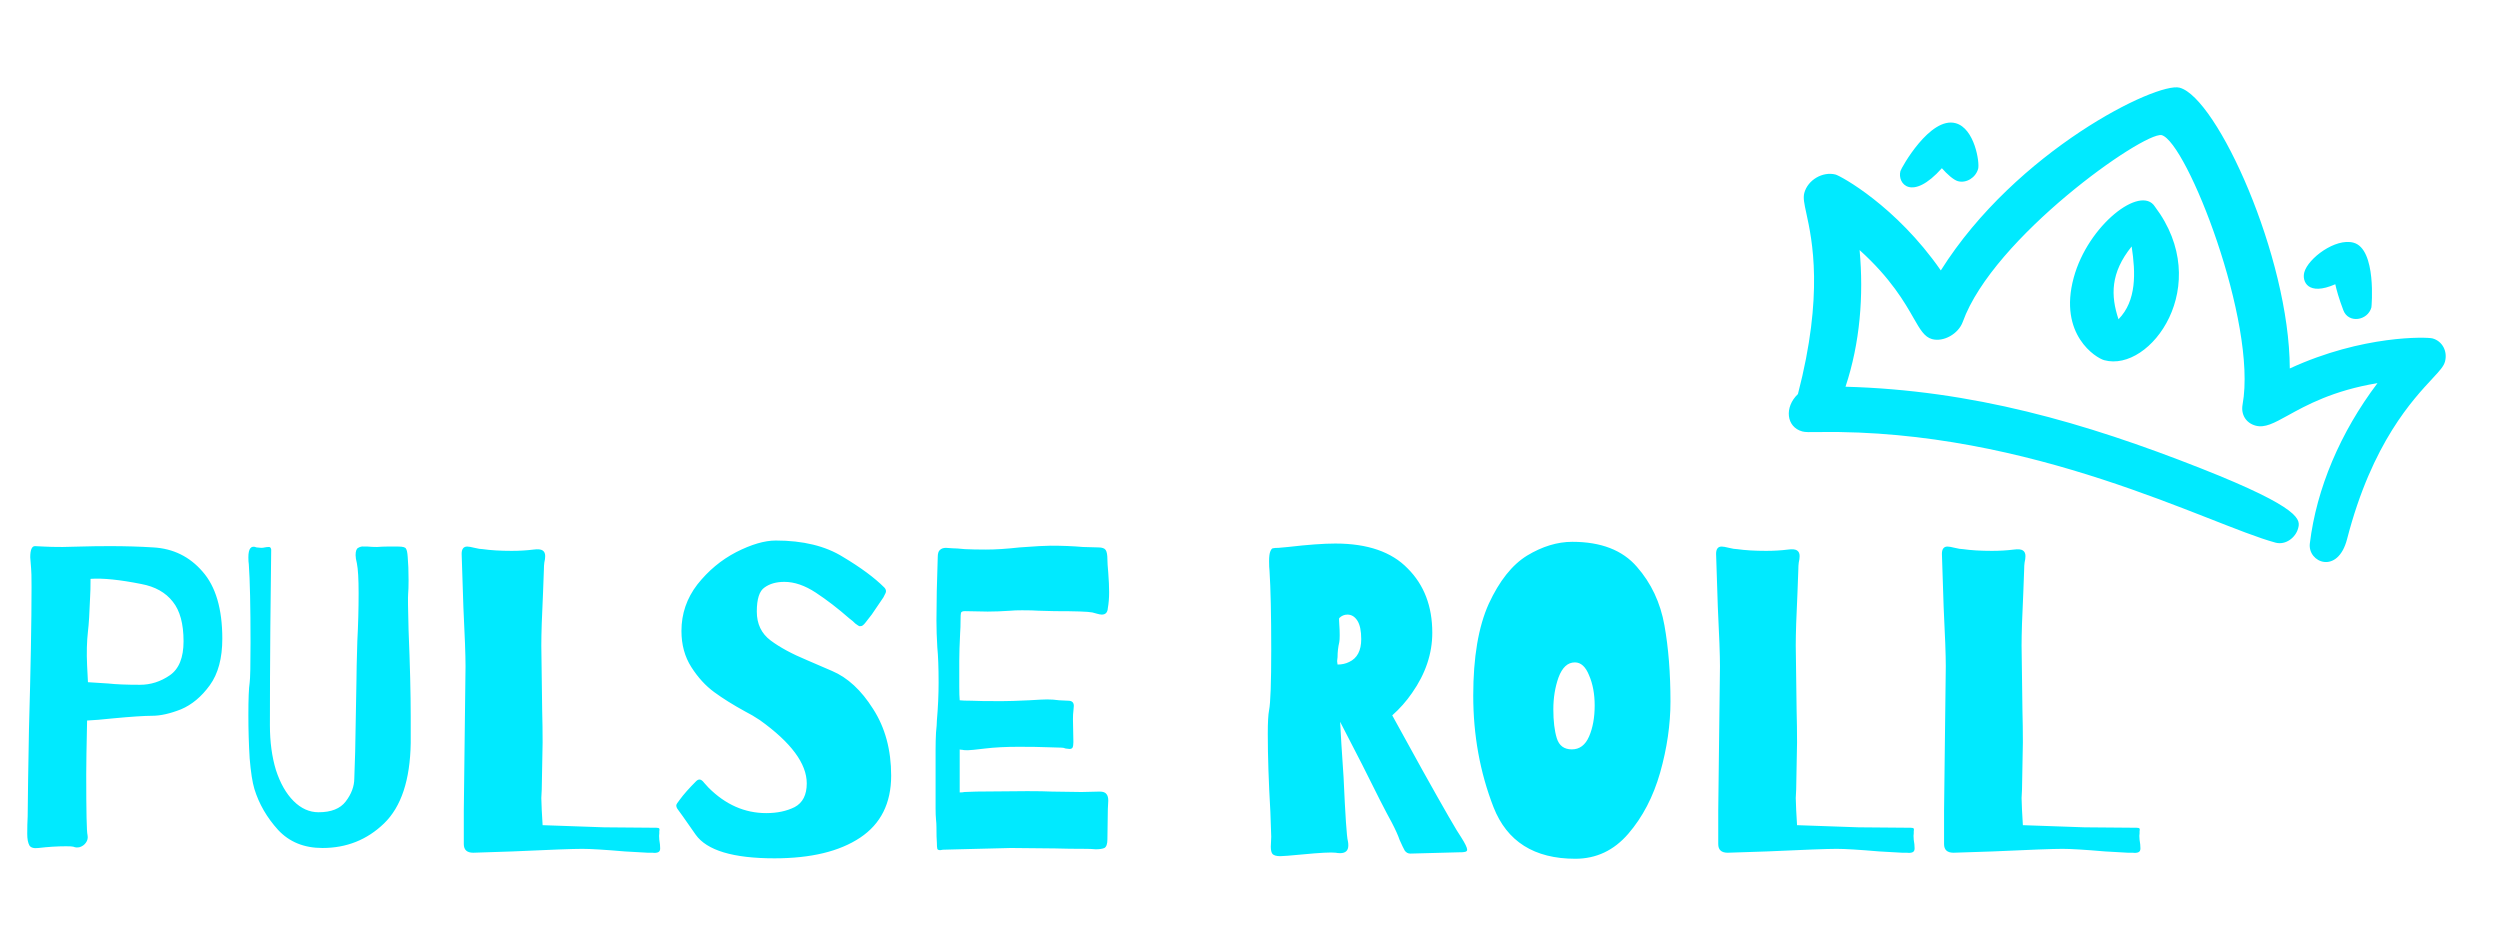<svg width="209" height="79" viewBox="0 0 209 79" fill="none" xmlns="http://www.w3.org/2000/svg">
<path d="M3.213 70.892C2.829 70.94 2.577 70.868 2.457 70.676C2.337 70.46 2.277 70.136 2.277 69.704C2.277 69.176 2.289 68.696 2.313 68.264L2.349 65.24L2.421 60.992C2.565 55.904 2.637 51.932 2.637 49.076C2.637 48.212 2.625 47.696 2.601 47.528C2.553 47 2.529 46.688 2.529 46.592C2.529 45.968 2.661 45.656 2.925 45.656C3.045 45.656 3.285 45.668 3.645 45.692C4.029 45.716 4.557 45.728 5.229 45.728C5.421 45.728 5.913 45.716 6.705 45.692C7.497 45.668 8.325 45.656 9.189 45.656C10.461 45.656 11.673 45.692 12.825 45.764C14.481 45.86 15.849 46.532 16.929 47.78C18.033 49.028 18.585 50.9 18.585 53.396C18.585 55.028 18.237 56.324 17.541 57.284C16.845 58.244 16.041 58.916 15.129 59.3C14.217 59.66 13.413 59.84 12.717 59.84C12.069 59.84 10.977 59.912 9.441 60.056C8.553 60.152 7.833 60.212 7.281 60.236C7.233 62.444 7.209 63.944 7.209 64.736C7.209 67.856 7.245 69.548 7.317 69.812C7.365 70.052 7.317 70.268 7.173 70.46C7.053 70.628 6.885 70.748 6.669 70.82C6.477 70.868 6.297 70.856 6.129 70.784C6.057 70.76 5.853 70.748 5.517 70.748C4.797 70.748 4.029 70.796 3.213 70.892ZM11.709 57.248C12.597 57.248 13.425 56.984 14.193 56.456C14.961 55.928 15.345 54.98 15.345 53.612C15.345 52.148 15.045 51.044 14.445 50.3C13.845 49.532 12.969 49.04 11.817 48.824C10.017 48.464 8.601 48.32 7.569 48.392C7.569 49.064 7.557 49.568 7.533 49.904C7.485 51.248 7.425 52.208 7.353 52.784C7.257 53.624 7.233 54.572 7.281 55.628L7.353 57.032L9.045 57.14C9.693 57.212 10.581 57.248 11.709 57.248ZM34.12 49.652C34.096 49.892 34.108 50.9 34.156 52.676C34.276 55.604 34.336 58.016 34.336 59.912V62.108C34.288 65.204 33.544 67.448 32.104 68.84C30.688 70.208 28.972 70.892 26.956 70.892C25.42 70.892 24.184 70.388 23.248 69.38C22.312 68.348 21.652 67.208 21.268 65.96C21.1 65.408 20.968 64.556 20.872 63.404C20.8 62.228 20.764 61.028 20.764 59.804C20.764 58.436 20.8 57.524 20.872 57.068C20.92 56.732 20.944 55.616 20.944 53.72C20.944 50.696 20.896 48.512 20.8 47.168C20.776 47.024 20.764 46.832 20.764 46.592C20.764 45.848 20.992 45.572 21.448 45.764L21.844 45.8C21.94 45.8 22.036 45.788 22.132 45.764C22.252 45.74 22.372 45.728 22.492 45.728C22.588 45.728 22.648 45.8 22.672 45.944C22.648 47.456 22.624 49.628 22.6 52.46C22.576 55.268 22.564 57.992 22.564 60.632C22.564 62.024 22.732 63.272 23.068 64.376C23.428 65.48 23.92 66.344 24.544 66.968C25.168 67.592 25.864 67.904 26.632 67.904C27.688 67.904 28.444 67.604 28.9 67.004C29.38 66.38 29.62 65.732 29.62 65.06L29.692 62.864C29.764 59.264 29.8 57.272 29.8 56.888C29.8 56.336 29.824 55.244 29.872 53.612C29.944 52.244 29.98 50.9 29.98 49.58C29.98 48.404 29.932 47.576 29.836 47.096C29.764 46.808 29.728 46.58 29.728 46.412C29.728 46.076 29.8 45.872 29.944 45.8C30.112 45.704 30.268 45.668 30.412 45.692C30.58 45.692 30.688 45.692 30.736 45.692C30.976 45.716 31.24 45.728 31.528 45.728C31.84 45.704 32.116 45.692 32.356 45.692H33.292C33.676 45.692 33.892 45.752 33.94 45.872C34.012 45.968 34.06 46.196 34.084 46.556C34.132 47.084 34.156 47.732 34.156 48.5C34.156 49.028 34.144 49.412 34.12 49.652ZM22.672 46.124V45.944V46.124ZM39.566 71.288C39.038 71.288 38.774 71.048 38.774 70.568V67.76L38.918 55.7C38.918 54.788 38.858 53.132 38.738 50.732L38.594 46.304C38.594 45.896 38.75 45.692 39.062 45.692C39.182 45.692 39.386 45.728 39.674 45.8C39.962 45.872 40.19 45.908 40.358 45.908C41.03 46.004 41.834 46.052 42.77 46.052C43.418 46.052 44.03 46.016 44.606 45.944C44.966 45.896 45.218 45.92 45.362 46.016C45.506 46.112 45.578 46.268 45.578 46.484C45.578 46.652 45.554 46.832 45.506 47.024C45.482 47.192 45.47 47.384 45.47 47.6L45.398 49.544C45.302 51.512 45.254 52.988 45.254 53.972L45.326 59.408C45.35 60.272 45.362 61.16 45.362 62.072L45.29 65.996L45.254 66.716L45.29 67.724L45.362 68.984L50.51 69.164L54.794 69.2H54.866C55.01 69.2 55.094 69.224 55.118 69.272C55.142 69.32 55.142 69.392 55.118 69.488C55.118 69.56 55.118 69.62 55.118 69.668C55.094 69.764 55.094 69.944 55.118 70.208C55.166 70.472 55.19 70.712 55.19 70.928C55.19 71.096 55.13 71.204 55.01 71.252C54.89 71.3 54.734 71.312 54.542 71.288C54.374 71.288 54.242 71.288 54.146 71.288L52.238 71.18C50.558 71.036 49.37 70.964 48.674 70.964C47.906 70.964 45.962 71.036 42.842 71.18L39.566 71.288ZM64.745 71.756C61.289 71.756 59.093 71.096 58.157 69.776C57.221 68.432 56.729 67.736 56.681 67.688C56.585 67.568 56.537 67.448 56.537 67.328C56.537 67.256 56.633 67.1 56.825 66.86C57.137 66.428 57.593 65.912 58.193 65.312C58.289 65.216 58.385 65.168 58.481 65.168C58.601 65.168 58.733 65.264 58.877 65.456C59.021 65.624 59.141 65.756 59.237 65.852C60.653 67.268 62.261 67.976 64.061 67.976C64.973 67.976 65.765 67.808 66.437 67.472C67.109 67.112 67.445 66.452 67.445 65.492C67.445 63.836 66.137 62.072 63.521 60.2C63.089 59.912 62.681 59.672 62.297 59.48C61.289 58.928 60.425 58.388 59.705 57.86C58.985 57.332 58.349 56.636 57.797 55.772C57.245 54.908 56.969 53.9 56.969 52.748C56.969 51.308 57.413 50.012 58.301 48.86C59.213 47.708 60.293 46.808 61.541 46.16C62.813 45.512 63.917 45.188 64.853 45.188C67.133 45.188 69.005 45.644 70.469 46.556C71.957 47.444 73.109 48.296 73.925 49.112C74.021 49.208 74.069 49.316 74.069 49.436C74.069 49.508 74.033 49.604 73.961 49.724C73.913 49.82 73.877 49.892 73.853 49.94C73.733 50.108 73.529 50.408 73.241 50.84C72.977 51.248 72.761 51.548 72.593 51.74C72.521 51.836 72.437 51.944 72.341 52.064C72.269 52.16 72.197 52.232 72.125 52.28C72.077 52.328 71.993 52.352 71.873 52.352C71.825 52.352 71.705 52.28 71.513 52.136C71.345 51.968 71.177 51.824 71.009 51.704C70.049 50.864 69.113 50.144 68.201 49.544C67.289 48.944 66.413 48.644 65.573 48.644C64.901 48.644 64.349 48.8 63.917 49.112C63.485 49.4 63.269 50.072 63.269 51.128C63.269 52.16 63.653 52.964 64.421 53.54C65.189 54.116 66.209 54.668 67.481 55.196C67.601 55.244 68.297 55.544 69.569 56.096C70.865 56.648 72.005 57.704 72.989 59.264C73.997 60.824 74.501 62.684 74.501 64.844C74.501 67.148 73.637 68.876 71.909 70.028C70.181 71.18 67.793 71.756 64.745 71.756ZM78.611 71.072C78.467 71.072 78.383 71.036 78.359 70.964C78.335 70.868 78.323 70.7 78.323 70.46C78.299 70.196 78.287 69.752 78.287 69.128C78.287 68.936 78.275 68.732 78.251 68.516C78.227 68.276 78.215 67.964 78.215 67.58V62.648C78.215 62.168 78.227 61.7 78.251 61.244C78.299 60.788 78.323 60.452 78.323 60.236C78.419 59.132 78.467 58.076 78.467 57.068C78.467 55.82 78.431 54.836 78.359 54.116C78.311 53.3 78.287 52.556 78.287 51.884C78.287 50.372 78.323 48.608 78.395 46.592C78.395 46.28 78.455 46.076 78.575 45.98C78.695 45.86 78.863 45.8 79.079 45.8L79.619 45.836C79.835 45.836 80.183 45.86 80.663 45.908C81.143 45.932 81.731 45.944 82.427 45.944C83.219 45.944 84.155 45.884 85.235 45.764C86.531 45.668 87.395 45.62 87.827 45.62C88.811 45.62 89.711 45.656 90.527 45.728L91.823 45.764C92.135 45.764 92.339 45.836 92.435 45.98C92.531 46.124 92.579 46.388 92.579 46.772C92.579 46.988 92.603 47.36 92.651 47.888C92.699 48.512 92.723 49.052 92.723 49.508C92.723 49.988 92.687 50.432 92.615 50.84C92.591 51.2 92.423 51.38 92.111 51.38C92.015 51.38 91.883 51.356 91.715 51.308C91.547 51.26 91.415 51.224 91.319 51.2C90.959 51.128 89.915 51.092 88.187 51.092L86.819 51.056C86.507 51.032 86.051 51.02 85.451 51.02C85.019 51.02 84.695 51.032 84.479 51.056C83.759 51.104 83.123 51.128 82.571 51.128L80.663 51.092C80.471 51.092 80.363 51.14 80.339 51.236C80.315 51.308 80.303 51.5 80.303 51.812C80.303 52.244 80.291 52.616 80.267 52.928C80.219 53.888 80.195 54.668 80.195 55.268V57.392C80.195 57.896 80.207 58.28 80.231 58.544C80.423 58.568 80.747 58.58 81.203 58.58C81.611 58.604 82.451 58.616 83.723 58.616C84.251 58.616 85.019 58.592 86.027 58.544C86.795 58.496 87.299 58.472 87.539 58.472C87.875 58.472 88.211 58.496 88.547 58.544C88.883 58.568 89.135 58.58 89.303 58.58C89.615 58.58 89.771 58.724 89.771 59.012C89.771 59.108 89.759 59.252 89.735 59.444C89.711 59.612 89.699 59.84 89.699 60.128L89.735 62.036C89.735 62.252 89.711 62.408 89.663 62.504C89.615 62.576 89.531 62.612 89.411 62.612C89.339 62.612 89.231 62.6 89.087 62.576C88.967 62.528 88.859 62.504 88.763 62.504C88.547 62.504 88.139 62.492 87.539 62.468C86.963 62.444 86.171 62.432 85.163 62.432C84.083 62.432 83.147 62.48 82.355 62.576C81.563 62.672 81.083 62.72 80.915 62.72C80.651 62.72 80.495 62.708 80.447 62.684C80.327 62.684 80.255 62.672 80.231 62.648V66.248C80.399 66.248 80.531 66.236 80.627 66.212L81.635 66.176L85.883 66.14C86.747 66.14 87.431 66.152 87.935 66.176L90.419 66.212L91.931 66.176C92.219 66.176 92.411 66.248 92.507 66.392C92.603 66.512 92.651 66.692 92.651 66.932L92.615 67.652L92.579 70.172C92.579 70.556 92.495 70.796 92.327 70.892C92.159 70.964 91.919 71 91.607 71C91.295 70.976 91.043 70.964 90.851 70.964C89.819 70.964 88.931 70.952 88.187 70.928L84.515 70.892C84.227 70.892 82.787 70.928 80.195 71L78.827 71.036L78.611 71.072ZM107.031 71.576C106.719 71.576 106.503 71.516 106.383 71.396C106.287 71.276 106.239 71.072 106.239 70.784L106.275 69.956L106.203 67.868C106.059 65.372 105.987 63.2 105.987 61.352C105.987 60.392 106.023 59.732 106.095 59.372C106.215 58.772 106.275 57.08 106.275 54.296C106.275 51.392 106.227 49.196 106.131 47.708C106.107 47.516 106.095 47.252 106.095 46.916C106.095 46.532 106.131 46.256 106.203 46.088C106.275 45.92 106.347 45.836 106.419 45.836C106.515 45.812 106.671 45.8 106.887 45.8L107.679 45.728C109.335 45.536 110.655 45.44 111.639 45.44C114.327 45.44 116.343 46.136 117.687 47.528C119.055 48.896 119.739 50.684 119.739 52.892C119.739 54.644 119.175 56.324 118.047 57.932C117.567 58.628 117.015 59.252 116.391 59.804L118.911 64.376C120.759 67.688 121.839 69.56 122.151 69.992C122.487 70.52 122.655 70.868 122.655 71.036C122.655 71.132 122.595 71.192 122.475 71.216C122.355 71.24 122.247 71.252 122.151 71.252C122.079 71.252 122.019 71.252 121.971 71.252L117.903 71.36C117.711 71.36 117.555 71.276 117.435 71.108C117.339 70.94 117.195 70.64 117.003 70.208C116.883 69.848 116.667 69.368 116.355 68.768C115.875 67.904 115.047 66.284 113.871 63.908L112.035 60.344L112.143 62.252L112.323 64.988C112.467 68.204 112.587 69.98 112.683 70.316C112.707 70.412 112.719 70.532 112.719 70.676C112.719 71.108 112.491 71.324 112.035 71.324C111.891 71.324 111.771 71.312 111.675 71.288C111.291 71.24 110.355 71.288 108.867 71.432C107.859 71.528 107.247 71.576 107.031 71.576ZM111.819 55.556C112.179 55.556 112.503 55.484 112.791 55.34C113.463 55.028 113.799 54.392 113.799 53.432C113.799 52.736 113.691 52.22 113.475 51.884C113.259 51.548 112.983 51.38 112.647 51.38C112.383 51.38 112.155 51.476 111.963 51.668C111.939 51.692 111.939 51.86 111.963 52.172C111.987 52.484 111.999 52.796 111.999 53.108C111.999 53.372 111.987 53.564 111.963 53.684C111.867 54.092 111.819 54.512 111.819 54.944L111.783 55.268L111.819 55.556ZM131.695 71.792C128.263 71.792 125.983 70.352 124.855 67.472C123.727 64.568 123.163 61.46 123.163 58.148C123.163 54.956 123.595 52.4 124.459 50.48C125.347 48.56 126.415 47.216 127.663 46.448C128.935 45.68 130.195 45.296 131.443 45.296C133.843 45.296 135.643 45.992 136.843 47.384C138.043 48.752 138.811 50.384 139.147 52.28C139.483 54.152 139.651 56.276 139.651 58.652C139.651 60.572 139.363 62.552 138.787 64.592C138.211 66.608 137.323 68.312 136.123 69.704C134.923 71.096 133.447 71.792 131.695 71.792ZM131.407 62.648C132.055 62.648 132.535 62.288 132.847 61.568C133.159 60.848 133.315 59.984 133.315 58.976C133.315 58.016 133.159 57.176 132.847 56.456C132.559 55.736 132.163 55.376 131.659 55.376C131.059 55.376 130.603 55.796 130.291 56.636C130.003 57.452 129.859 58.34 129.859 59.3C129.859 60.284 129.955 61.088 130.147 61.712C130.339 62.336 130.759 62.648 131.407 62.648ZM144.437 71.288C143.909 71.288 143.645 71.048 143.645 70.568V67.76L143.789 55.7C143.789 54.788 143.729 53.132 143.609 50.732L143.465 46.304C143.465 45.896 143.621 45.692 143.933 45.692C144.053 45.692 144.257 45.728 144.545 45.8C144.833 45.872 145.061 45.908 145.229 45.908C145.901 46.004 146.705 46.052 147.641 46.052C148.289 46.052 148.901 46.016 149.477 45.944C149.837 45.896 150.089 45.92 150.233 46.016C150.377 46.112 150.449 46.268 150.449 46.484C150.449 46.652 150.425 46.832 150.377 47.024C150.353 47.192 150.341 47.384 150.341 47.6L150.269 49.544C150.173 51.512 150.125 52.988 150.125 53.972L150.197 59.408C150.221 60.272 150.233 61.16 150.233 62.072L150.161 65.996L150.125 66.716L150.161 67.724L150.233 68.984L155.381 69.164L159.665 69.2H159.737C159.881 69.2 159.965 69.224 159.989 69.272C160.013 69.32 160.013 69.392 159.989 69.488C159.989 69.56 159.989 69.62 159.989 69.668C159.965 69.764 159.965 69.944 159.989 70.208C160.037 70.472 160.061 70.712 160.061 70.928C160.061 71.096 160.001 71.204 159.881 71.252C159.761 71.3 159.605 71.312 159.413 71.288C159.245 71.288 159.113 71.288 159.017 71.288L157.109 71.18C155.429 71.036 154.241 70.964 153.545 70.964C152.777 70.964 150.833 71.036 147.713 71.18L144.437 71.288ZM163.316 71.288C162.788 71.288 162.524 71.048 162.524 70.568V67.76L162.668 55.7C162.668 54.788 162.608 53.132 162.488 50.732L162.344 46.304C162.344 45.896 162.5 45.692 162.812 45.692C162.932 45.692 163.136 45.728 163.424 45.8C163.712 45.872 163.94 45.908 164.108 45.908C164.78 46.004 165.584 46.052 166.52 46.052C167.168 46.052 167.78 46.016 168.356 45.944C168.716 45.896 168.968 45.92 169.112 46.016C169.256 46.112 169.328 46.268 169.328 46.484C169.328 46.652 169.304 46.832 169.256 47.024C169.232 47.192 169.22 47.384 169.22 47.6L169.148 49.544C169.052 51.512 169.004 52.988 169.004 53.972L169.076 59.408C169.1 60.272 169.112 61.16 169.112 62.072L169.04 65.996L169.004 66.716L169.04 67.724L169.112 68.984L174.26 69.164L178.544 69.2H178.616C178.76 69.2 178.844 69.224 178.868 69.272C178.892 69.32 178.892 69.392 178.868 69.488C178.868 69.56 178.868 69.62 178.868 69.668C178.844 69.764 178.844 69.944 178.868 70.208C178.916 70.472 178.94 70.712 178.94 70.928C178.94 71.096 178.88 71.204 178.76 71.252C178.64 71.3 178.484 71.312 178.292 71.288C178.124 71.288 177.992 71.288 177.896 71.288L175.988 71.18C174.308 71.036 173.12 70.964 172.424 70.964C171.656 70.964 169.712 71.036 166.592 71.18L163.316 71.288Z" fill="#00EAFF"/>
<path d="M158.877 14.299C158.945 14.047 161.351 9.717 163.492 10.299C165.082 10.73 165.512 13.597 165.373 14.11C165.171 14.852 164.384 15.337 163.687 15.148C163.318 15.048 162.77 14.553 162.34 14.062C159.837 16.869 158.59 15.354 158.877 14.299ZM150.841 16.126C150.73 16.536 150.835 17.027 151.011 17.834C151.492 20.038 152.48 24.602 150.307 32.944C149.153 34.039 149.33 35.704 150.673 36.069C150.925 36.137 151.29 36.132 152.09 36.118C169.917 35.86 184.644 43.847 190.227 45.363C191.09 45.597 191.916 44.93 192.119 44.182C192.308 43.486 192.566 42.538 183.999 39.156C174.241 35.307 164.857 32.616 154.284 32.33C155.5 28.672 155.812 24.709 155.462 20.907C158.075 23.261 159.243 25.305 159.977 26.594C160.521 27.544 160.881 28.176 161.522 28.35C162.482 28.61 163.722 27.913 164.086 26.912C166.627 19.852 179.182 11.022 180.712 11.295C182.807 11.864 188.725 26.941 187.48 33.82C187.328 34.658 187.765 35.365 188.568 35.584C189.34 35.793 190.104 35.374 191.259 34.736C192.808 33.88 195.052 32.642 198.758 32.031C195.653 36.138 193.661 40.839 193.103 45.429C192.908 47.026 195.435 48.08 196.215 45.069C198.309 36.958 201.768 33.359 203.381 31.614C203.971 30.977 204.294 30.624 204.4 30.235C204.635 29.369 204.179 28.514 203.356 28.29C202.912 28.17 197.536 27.986 191.426 30.804C191.395 21.456 185.347 8.181 182.222 7.332C180.329 6.818 168.561 12.588 162.252 22.608C158.508 17.213 153.882 14.708 153.448 14.59C152.372 14.32 151.136 15.04 150.841 16.126ZM195.23 23.763C195.334 24.236 195.524 24.937 195.906 25.943C196.333 27.065 197.947 26.811 198.249 25.699C198.262 25.653 198.697 20.815 196.754 20.288C195.244 19.878 192.956 21.599 192.64 22.762C192.434 23.52 192.929 24.771 195.23 23.763ZM175.912 30.112C175.235 29.928 172.065 27.989 173.362 23.215C174.556 18.815 178.978 15.406 180.151 17.275C185.111 23.842 179.789 31.165 175.912 30.112ZM178.206 20.603C176.417 22.823 176.454 24.72 177.106 26.691C178.629 25.135 178.541 22.806 178.206 20.603Z" fill="#00EAFF"/>
</svg>
